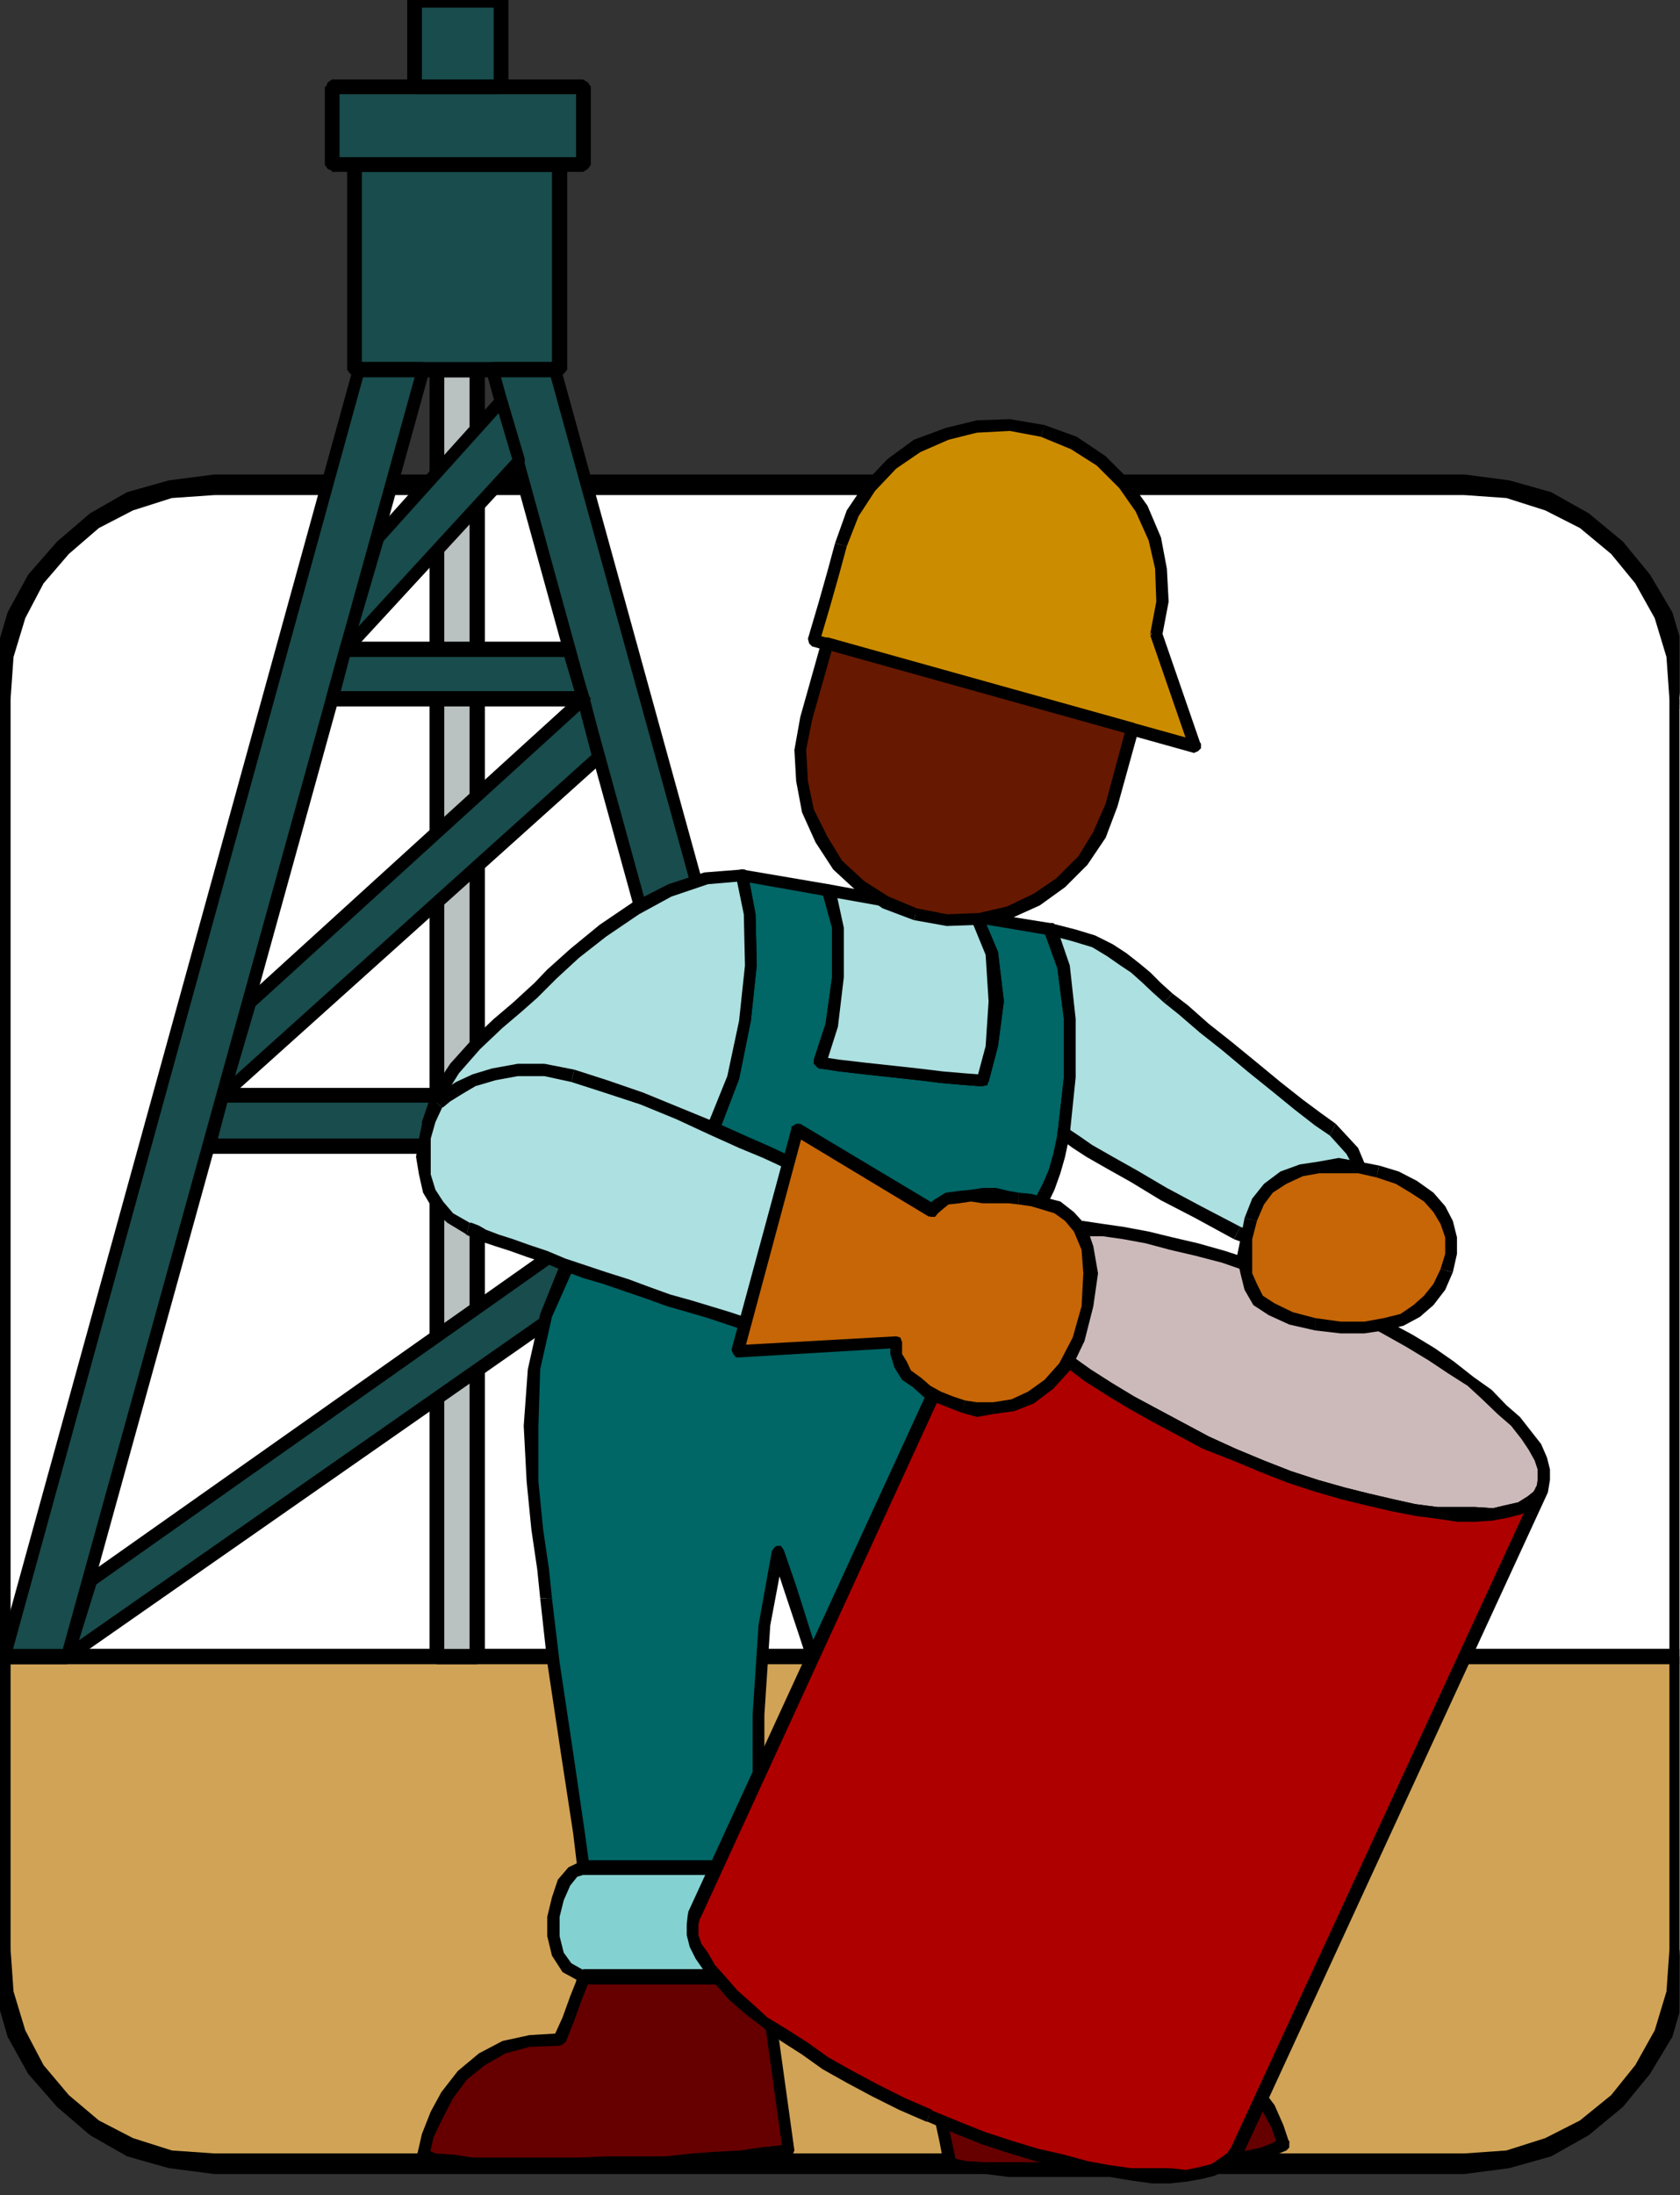 <?xml version="1.0" encoding="UTF-8" standalone="no"?>
<svg
   xmlns:ooo="http://xml.openoffice.org/svg/export"
   xmlns:dc="http://purl.org/dc/elements/1.1/"
   xmlns:cc="http://creativecommons.org/ns#"
   xmlns:rdf="http://www.w3.org/1999/02/22-rdf-syntax-ns#"
   xmlns:svg="http://www.w3.org/2000/svg"
   xmlns="http://www.w3.org/2000/svg"
   xmlns:sodipodi="http://sodipodi.sourceforge.net/DTD/sodipodi-0.dtd"
   xmlns:inkscape="http://www.inkscape.org/namespaces/inkscape"
   version="1.2"
   width="28.55mm"
   height="37.29mm"
   viewBox="0 0 2855 3729"
   preserveAspectRatio="xMidYMid"
   xml:space="preserve"
   id="svg423"
   sodipodi:docname="oilwrkr.svg"
   style="fill-rule:evenodd;stroke-width:28.222;stroke-linejoin:round"
   inkscape:version="0.92.5 (2060ec1f9f, 2020-04-08)"><rect x="0" y="0" width="2855" height="3729" fill="#333333" stroke="none"/><sodipodi:namedview
   pagecolor="#ffffff"
   bordercolor="#666666"
   borderopacity="1"
   objecttolerance="10"
   gridtolerance="10"
   guidetolerance="10"
   inkscape:pageopacity="0"
   inkscape:pageshadow="2"
   inkscape:window-width="664"
   inkscape:window-height="487"
   id="namedview425"
   showgrid="false"
   inkscape:zoom="0.2102413"
   inkscape:cx="53.971654"
   inkscape:cy="70.450392"
   inkscape:window-x="0"
   inkscape:window-y="0"
   inkscape:window-maximized="0"
   inkscape:current-layer="svg423" />
 <defs
   class="ClipPathGroup"
   id="defs8">
  <clipPath
   id="presentation_clip_path"
   clipPathUnits="userSpaceOnUse">
   <rect
   x="0"
   y="0"
   width="21000"
   height="29700"
   id="rect2" />
  </clipPath>
  <clipPath
   id="presentation_clip_path_shrink"
   clipPathUnits="userSpaceOnUse">
   <rect
   x="21"
   y="29"
   width="20958"
   height="29641"
   id="rect5" />
  </clipPath>
 </defs>
 <defs
   class="TextShapeIndex"
   id="defs12">
  <g
   ooo:slide="id1"
   ooo:id-list="id3"
   id="g10" />
 </defs>
 <defs
   class="EmbeddedBulletChars"
   id="defs44">
  <g
   id="bullet-char-template-57356"
   transform="matrix(4.8828125e-4,0,0,-4.8828125e-4,0,0)">
   <path
   d="M 580,1141 1163,571 580,0 -4,571 Z"
   id="path14"
   inkscape:connector-curvature="0" />
  </g>
  <g
   id="bullet-char-template-57354"
   transform="matrix(4.8828125e-4,0,0,-4.8828125e-4,0,0)">
   <path
   d="M 8,1128 H 1137 V 0 H 8 Z"
   id="path17"
   inkscape:connector-curvature="0" />
  </g>
  <g
   id="bullet-char-template-10146"
   transform="matrix(4.8828125e-4,0,0,-4.8828125e-4,0,0)">
   <path
   d="M 174,0 602,739 174,1481 1456,739 Z M 1358,739 309,1346 659,739 Z"
   id="path20"
   inkscape:connector-curvature="0" />
  </g>
  <g
   id="bullet-char-template-10132"
   transform="matrix(4.8828125e-4,0,0,-4.8828125e-4,0,0)">
   <path
   d="M 2015,739 1276,0 H 717 l 543,543 H 174 v 393 h 1086 l -543,545 h 557 z"
   id="path23"
   inkscape:connector-curvature="0" />
  </g>
  <g
   id="bullet-char-template-10007"
   transform="matrix(4.8828125e-4,0,0,-4.8828125e-4,0,0)">
   <path
   d="m 0,-2 c -7,16 -16,29 -25,39 l 381,530 c -94,256 -141,385 -141,387 0,25 13,38 40,38 9,0 21,-2 34,-5 21,4 42,12 65,25 l 27,-13 111,-251 280,301 64,-25 24,25 c 21,-10 41,-24 62,-43 C 886,937 835,863 770,784 769,783 710,716 594,584 L 774,223 c 0,-27 -21,-55 -63,-84 l 16,-20 C 717,90 699,76 672,76 641,76 570,178 457,381 L 164,-76 c -22,-34 -53,-51 -92,-51 -42,0 -63,17 -64,51 -7,9 -10,24 -10,44 0,9 1,19 2,30 z"
   id="path26"
   inkscape:connector-curvature="0" />
  </g>
  <g
   id="bullet-char-template-10004"
   transform="matrix(4.8828125e-4,0,0,-4.8828125e-4,0,0)">
   <path
   d="M 285,-33 C 182,-33 111,30 74,156 52,228 41,333 41,471 c 0,78 14,145 41,201 34,71 87,106 158,106 53,0 88,-31 106,-94 l 23,-176 c 8,-64 28,-97 59,-98 l 735,706 c 11,11 33,17 66,17 42,0 63,-15 63,-46 V 965 c 0,-36 -10,-64 -30,-84 L 442,47 C 390,-6 338,-33 285,-33 Z"
   id="path29"
   inkscape:connector-curvature="0" />
  </g>
  <g
   id="bullet-char-template-9679"
   transform="matrix(4.8828125e-4,0,0,-4.8828125e-4,0,0)">
   <path
   d="M 813,0 C 632,0 489,54 383,161 276,268 223,411 223,592 c 0,181 53,324 160,431 106,107 249,161 430,161 179,0 323,-54 432,-161 108,-107 162,-251 162,-431 0,-180 -54,-324 -162,-431 C 1136,54 992,0 813,0 Z"
   id="path32"
   inkscape:connector-curvature="0" />
  </g>
  <g
   id="bullet-char-template-8226"
   transform="matrix(4.8828125e-4,0,0,-4.8828125e-4,0,0)">
   <path
   d="m 346,457 c -73,0 -137,26 -191,78 -54,51 -81,114 -81,188 0,73 27,136 81,188 54,52 118,78 191,78 73,0 134,-26 185,-79 51,-51 77,-114 77,-187 0,-75 -25,-137 -76,-188 -50,-52 -112,-78 -186,-78 z"
   id="path35"
   inkscape:connector-curvature="0" />
  </g>
  <g
   id="bullet-char-template-8211"
   transform="matrix(4.8828125e-4,0,0,-4.8828125e-4,0,0)">
   <path
   d="M -4,459 H 1135 V 606 H -4 Z"
   id="path38"
   inkscape:connector-curvature="0" />
  </g>
  <g
   id="bullet-char-template-61548"
   transform="matrix(4.8828125e-4,0,0,-4.8828125e-4,0,0)">
   <path
   d="m 173,740 c 0,163 58,303 173,419 116,115 255,173 419,173 163,0 302,-58 418,-173 116,-116 174,-256 174,-419 0,-163 -58,-303 -174,-418 C 1067,206 928,148 765,148 601,148 462,206 346,322 231,437 173,577 173,740 Z"
   id="path41"
   inkscape:connector-curvature="0" />
  </g>
 </defs>
 <g
   id="g49"
   transform="translate(-9072,-12985)">
  <g
   id="id2"
   class="Master_Slide">
   <g
   id="bg-id2"
   class="Background" />
   <g
   id="bo-id2"
   class="BackgroundObjects" />
  </g>
 </g>
 <g
   class="SlideGroup"
   id="g421"
   transform="translate(-9072,-12985)">
  <g
   id="g419">
   <g
   id="container-id1">
    <g
   id="id1"
   class="Slide"
   clip-path="url(#presentation_clip_path)">
     <g
   class="Page"
   id="g415">
      <g
   class="Graphic"
   id="g413">
       <g
   id="id3">
        <rect
   class="BoundingBox"
   x="9072"
   y="12985"
   width="2855"
   height="3729"
   id="rect51"
   style="fill:none;stroke:none" />
        <defs
   id="defs56">
         <clipPath
   id="clip_path_1"
   clipPathUnits="userSpaceOnUse">
          <path
   d="m 9072,12985 h 2854 v 3728 H 9072 Z"
   id="path53"
   inkscape:connector-curvature="0" />
         </clipPath>
        </defs>
        <g
   clip-path="url(#clip_path_1)"
   id="g410">
         <path
   d="m 9072,15799 v -1627 l 8,-74 20,-68 33,-61 46,-54 53,-45 61,-33 69,-21 74,-7 h 2125 l 74,7 68,21 61,33 56,45 43,54 36,61 20,68 8,74 v 1627 z"
   id="path58"
   inkscape:connector-curvature="0"
   style="fill:#ffffff;stroke:none" />
         <path
   d="m 9059,14172 v 0 1627 h 26 v -1627 0 0 l -5,-8 -8,-5 -8,5 z"
   id="path60"
   inkscape:connector-curvature="0"
   style="fill:#000000;stroke:none" />
         <path
   d="m 9436,13796 v 0 l -74,10 -71,20 -64,33 -56,49 -48,56 -33,63 -21,71 -10,74 h 26 l 5,-74 20,-66 33,-58 43,-51 51,-43 59,-33 66,-21 74,-5 v 0 0 l 7,-5 5,-7 -5,-8 z"
   id="path62"
   inkscape:connector-curvature="0"
   style="fill:#000000;stroke:none" />
         <path
   d="m 11561,13796 v 0 H 9436 v 25 h 2125 v 0 0 l 8,-5 5,-7 -5,-8 z"
   id="path64"
   inkscape:connector-curvature="0"
   style="fill:#000000;stroke:none" />
         <path
   d="m 11940,14172 v 0 l -10,-74 -21,-71 -35,-63 -46,-56 -59,-49 -63,-33 -71,-20 -74,-10 v 25 l 74,5 66,21 58,33 54,43 40,51 36,58 20,66 5,74 v 0 0 l 5,8 8,2 8,-2 z"
   id="path66"
   inkscape:connector-curvature="0"
   style="fill:#000000;stroke:none" />
         <path
   d="m 11927,15812 13,-13 v -1627 h -26 v 1627 l 13,-13 -13,13 5,8 8,2 8,-2 5,-8 z"
   id="path68"
   inkscape:connector-curvature="0"
   style="fill:#000000;stroke:none" />
         <path
   d="m 9059,15799 13,13 h 2855 v -26 H 9072 l 13,13 -13,-13 -8,5 -2,8 2,8 8,5 z"
   id="path70"
   inkscape:connector-curvature="0"
   style="fill:#000000;stroke:none" />
         <path
   d="m 11927,15799 v 498 l -8,74 -20,68 -36,61 -43,54 -56,46 -61,33 -68,20 -74,8 H 9436 l -74,-8 -69,-20 -61,-33 -53,-46 -46,-54 -33,-61 -20,-68 -8,-74 v -498 z"
   id="path72"
   inkscape:connector-curvature="0"
   style="fill:#d1a356;stroke:none" />
         <path
   d="m 11940,16297 v 0 -498 h -26 v 498 0 0 l 5,8 8,2 8,-2 z"
   id="path74"
   inkscape:connector-curvature="0"
   style="fill:#000000;stroke:none" />
         <path
   d="m 11561,16673 v 0 l 74,-10 71,-20 63,-33 59,-49 46,-55 35,-64 21,-71 10,-74 h -26 l -5,74 -20,66 -36,58 -40,51 -54,43 -58,33 -66,21 -74,5 v 0 0 l -8,5 -2,8 2,7 z"
   id="path76"
   inkscape:connector-curvature="0"
   style="fill:#000000;stroke:none" />
         <path
   d="m 9436,16673 v 0 h 2125 v -25 H 9436 v 0 0 l -8,5 -3,8 3,7 z"
   id="path78"
   inkscape:connector-curvature="0"
   style="fill:#000000;stroke:none" />
         <path
   d="m 9059,16297 v 0 l 10,74 21,71 33,64 48,55 56,49 64,33 71,20 74,10 v -25 l -74,-5 -66,-21 -59,-33 -51,-43 -43,-51 -33,-58 -20,-66 -5,-74 v 0 0 l -5,-8 -8,-5 -8,5 z"
   id="path80"
   inkscape:connector-curvature="0"
   style="fill:#000000;stroke:none" />
         <path
   d="m 9072,15786 -13,13 v 498 h 26 v -498 l -13,13 13,-13 -5,-8 -8,-5 -8,5 -5,8 z"
   id="path82"
   inkscape:connector-curvature="0"
   style="fill:#000000;stroke:none" />
         <path
   d="m 11940,15799 -13,-13 H 9072 v 26 h 2855 l -13,-13 13,13 8,-5 5,-8 -5,-8 -8,-5 z"
   id="path84"
   inkscape:connector-curvature="0"
   style="fill:#000000;stroke:none" />
         <path
   d="m 11561,16678 v 0 l 76,-10 71,-20 64,-36 58,-48 46,-56 38,-63 21,-72 10,-76 h -36 l -5,71 -20,66 -33,59 -41,51 -53,43 -59,30 -66,21 -71,5 v 0 0 l -13,5 -5,13 5,12 z"
   id="path86"
   inkscape:connector-curvature="0"
   style="fill:#000000;stroke:none" />
         <path
   d="m 9436,16678 v 0 h 2125 v -35 H 9436 v 0 0 l -13,5 -5,13 5,12 z"
   id="path88"
   inkscape:connector-curvature="0"
   style="fill:#000000;stroke:none" />
         <path
   d="m 9054,16297 v 0 l 10,76 21,72 35,63 49,56 56,48 63,36 71,20 77,10 v -35 l -72,-5 -66,-21 -58,-30 -51,-43 -43,-51 -31,-59 -20,-66 -5,-71 v 0 0 l -5,-13 -13,-5 -13,5 z"
   id="path90"
   inkscape:connector-curvature="0"
   style="fill:#000000;stroke:none" />
         <path
   d="m 9054,14172 v 0 2125 h 36 v -2125 0 0 l -5,-13 -13,-5 -13,5 z"
   id="path92"
   inkscape:connector-curvature="0"
   style="fill:#000000;stroke:none" />
         <path
   d="m 9436,13791 v 0 l -77,10 -71,20 -63,36 -56,48 -49,56 -35,64 -21,71 -10,76 h 36 l 5,-71 20,-66 31,-59 43,-50 51,-44 58,-30 66,-21 72,-5 v 0 0 l 12,-5 5,-12 -5,-13 z"
   id="path94"
   inkscape:connector-curvature="0"
   style="fill:#000000;stroke:none" />
         <path
   d="m 11561,13791 v 0 H 9436 v 35 h 2125 v 0 0 l 13,-5 5,-12 -5,-13 z"
   id="path96"
   inkscape:connector-curvature="0"
   style="fill:#000000;stroke:none" />
         <path
   d="m 11945,14172 v 0 l -10,-76 -21,-71 -38,-64 -46,-56 -58,-48 -64,-36 -71,-20 -76,-10 v 35 l 71,5 66,21 59,30 53,44 41,50 33,59 20,66 5,71 v 0 0 l 5,13 13,5 13,-5 z"
   id="path98"
   inkscape:connector-curvature="0"
   style="fill:#000000;stroke:none" />
         <path
   d="m 11945,16297 v 0 -2125 h -36 v 2125 0 0 l 5,13 13,5 13,-5 z"
   id="path100"
   inkscape:connector-curvature="0"
   style="fill:#000000;stroke:none" />
         <path
   d="m 9883,15799 v -2186 h -69 v 2186 z"
   id="path102"
   inkscape:connector-curvature="0"
   style="fill:#bac1c1;stroke:none" />
         <path
   d="m 9883,13626 -13,-13 v 2186 h 26 v -2186 l -13,-13 13,13 -5,-8 -8,-5 -8,5 -5,8 z"
   id="path104"
   inkscape:connector-curvature="0"
   style="fill:#000000;stroke:none" />
         <path
   d="m 9827,13613 -13,13 h 69 v -26 h -69 l -12,13 12,-13 -7,5 -3,8 3,7 7,6 z"
   id="path106"
   inkscape:connector-curvature="0"
   style="fill:#000000;stroke:none" />
         <path
   d="m 9814,15786 13,13 v -2186 h -25 v 2186 l 12,13 -12,-13 5,8 7,2 8,-2 5,-8 z"
   id="path108"
   inkscape:connector-curvature="0"
   style="fill:#000000;stroke:none" />
         <path
   d="m 9870,15799 13,-13 h -69 v 26 h 69 l 13,-13 -13,13 8,-5 5,-8 -5,-8 -8,-5 z"
   id="path110"
   inkscape:connector-curvature="0"
   style="fill:#000000;stroke:none" />
         <path
   d="m 10023,13613 v -348 h -348 v 348 z"
   id="path112"
   inkscape:connector-curvature="0"
   style="fill:#194c4c;stroke:none" />
         <path
   d="m 10023,13277 -13,-12 v 348 h 26 v -348 l -13,-13 13,13 -6,-8 -7,-5 -8,5 -5,8 z"
   id="path114"
   inkscape:connector-curvature="0"
   style="fill:#000000;stroke:none" />
         <path
   d="m 9687,13265 -12,12 h 348 v -25 h -348 l -13,13 13,-13 -8,5 -3,8 3,7 8,5 z"
   id="path116"
   inkscape:connector-curvature="0"
   style="fill:#000000;stroke:none" />
         <path
   d="m 9675,13600 12,13 v -348 h -25 v 348 l 13,13 -13,-13 5,7 8,3 7,-3 5,-7 z"
   id="path118"
   inkscape:connector-curvature="0"
   style="fill:#000000;stroke:none" />
         <path
   d="m 10010,13613 13,-13 h -348 v 26 h 348 l 13,-13 -13,13 7,-6 6,-7 -6,-8 -7,-5 z"
   id="path120"
   inkscape:connector-curvature="0"
   style="fill:#000000;stroke:none" />
         <path
   d="m 10063,13265 v -133 h -427 v 133 z"
   id="path122"
   inkscape:connector-curvature="0"
   style="fill:#194c4c;stroke:none" />
         <path
   d="m 10063,13145 -12,-13 v 133 h 25 v -133 l -13,-12 13,12 -5,-7 -8,-5 -7,5 -5,7 z"
   id="path124"
   inkscape:connector-curvature="0"
   style="fill:#000000;stroke:none" />
         <path
   d="m 9649,13132 -13,13 h 427 v -25 h -427 l -12,12 12,-12 -7,5 -3,7 3,8 7,5 z"
   id="path126"
   inkscape:connector-curvature="0"
   style="fill:#000000;stroke:none" />
         <path
   d="m 9636,13252 13,13 v -133 h -25 v 133 l 12,12 -12,-12 5,7 7,3 8,-3 5,-7 z"
   id="path128"
   inkscape:connector-curvature="0"
   style="fill:#000000;stroke:none" />
         <path
   d="m 10051,13265 12,-13 h -427 v 25 h 427 l 13,-12 -13,12 8,-5 5,-7 -5,-8 -8,-5 z"
   id="path130"
   inkscape:connector-curvature="0"
   style="fill:#000000;stroke:none" />
         <path
   d="m 9924,13132 v -147 h -148 v 147 z"
   id="path132"
   inkscape:connector-curvature="0"
   style="fill:#194c4c;stroke:none" />
         <path
   d="m 9924,12998 -13,-13 v 147 h 25 v -147 l -12,-13 12,13 -5,-8 -7,-5 -8,5 -5,8 z"
   id="path134"
   inkscape:connector-curvature="0"
   style="fill:#000000;stroke:none" />
         <path
   d="m 9789,12985 -13,13 h 148 v -26 h -148 l -12,13 12,-13 -7,5 -3,8 3,8 7,5 z"
   id="path136"
   inkscape:connector-curvature="0"
   style="fill:#000000;stroke:none" />
         <path
   d="m 9776,13120 13,12 v -147 h -25 v 147 l 12,13 -12,-13 5,8 7,3 8,-3 5,-8 z"
   id="path138"
   inkscape:connector-curvature="0"
   style="fill:#000000;stroke:none" />
         <path
   d="m 9911,13132 13,-12 h -148 v 25 h 148 l 12,-13 -12,13 7,-5 5,-8 -5,-7 -7,-5 z"
   id="path140"
   inkscape:connector-curvature="0"
   style="fill:#000000;stroke:none" />
         <path
   d="m 9186,15799 605,-2186 h -109 l -602,2186 z"
   id="path142"
   inkscape:connector-curvature="0"
   style="fill:#194c4c;stroke:none" />
         <path
   d="m 9791,13626 -10,-16 -605,2186 21,5 605,-2186 -11,-15 11,15 -3,-7 -5,-5 h -8 l -5,7 z"
   id="path144"
   inkscape:connector-curvature="0"
   style="fill:#000000;stroke:none" />
         <path
   d="m 9692,13615 -10,11 h 109 v -26 h -109 l -10,10 10,-10 -7,5 -3,8 3,7 7,6 z"
   id="path146"
   inkscape:connector-curvature="0"
   style="fill:#000000;stroke:none" />
         <path
   d="m 9080,15786 10,15 602,-2186 -20,-5 -603,2186 11,16 -11,-16 3,8 5,5 8,-2 5,-6 z"
   id="path148"
   inkscape:connector-curvature="0"
   style="fill:#000000;stroke:none" />
         <path
   d="m 9176,15796 10,-10 h -106 v 26 h 106 l 11,-11 -11,11 8,-5 5,-8 -5,-8 -8,-5 z"
   id="path150"
   inkscape:connector-curvature="0"
   style="fill:#000000;stroke:none" />
         <path
   d="m 10511,15799 -603,-2186 h 107 l 603,2186 z"
   id="path152"
   inkscape:connector-curvature="0"
   style="fill:#194c4c;stroke:none" />
         <path
   d="m 9908,13600 -10,15 603,2186 20,-5 -602,-2186 -11,16 11,-16 -5,-7 h -8 l -5,5 -3,7 z"
   id="path154"
   inkscape:connector-curvature="0"
   style="fill:#000000;stroke:none" />
         <path
   d="m 10025,13610 -10,-10 h -107 v 26 h 107 l -10,-11 10,11 8,-6 5,-7 -5,-8 -8,-5 z"
   id="path156"
   inkscape:connector-curvature="0"
   style="fill:#000000;stroke:none" />
         <path
   d="m 10618,15812 10,-16 -603,-2186 -20,5 603,2186 10,-15 -10,15 5,6 7,2 5,-5 3,-8 z"
   id="path158"
   inkscape:connector-curvature="0"
   style="fill:#000000;stroke:none" />
         <path
   d="m 10501,15801 10,11 h 107 v -26 h -107 l 10,10 -10,-10 -8,5 -2,8 2,8 8,5 z"
   id="path160"
   inkscape:connector-curvature="0"
   style="fill:#000000;stroke:none" />
         <path
   d="m 10063,14172 -25,-84 h -379 l -23,84 z"
   id="path162"
   inkscape:connector-curvature="0"
   style="fill:#194c4c;stroke:none" />
         <path
   d="m 10038,14101 -10,-10 25,84 21,-5 -26,-84 -10,-11 10,11 -5,-8 h -7 l -6,5 -2,8 z"
   id="path164"
   inkscape:connector-curvature="0"
   style="fill:#000000;stroke:none" />
         <path
   d="m 9669,14091 -10,10 h 379 v -26 h -379 l -10,11 10,-11 -7,6 -3,7 3,8 7,5 z"
   id="path166"
   inkscape:connector-curvature="0"
   style="fill:#000000;stroke:none" />
         <path
   d="m 9636,14159 11,16 22,-84 -20,-5 -23,84 10,15 -10,-15 3,7 5,5 7,-2 6,-5 z"
   id="path168"
   inkscape:connector-curvature="0"
   style="fill:#000000;stroke:none" />
         <path
   d="m 10053,14175 10,-16 h -427 v 26 h 427 l 11,-15 -11,15 8,-5 5,-8 -5,-8 -8,-5 z"
   id="path170"
   inkscape:connector-curvature="0"
   style="fill:#000000;stroke:none" />
         <path
   d="m 10272,14932 -23,-86 h -798 l -23,86 z"
   id="path172"
   inkscape:connector-curvature="0"
   style="fill:#194c4c;stroke:none" />
         <path
   d="m 10249,14858 -10,-10 23,87 20,-5 -23,-87 -10,-10 10,10 -5,-7 h -7 l -6,5 -2,7 z"
   id="path174"
   inkscape:connector-curvature="0"
   style="fill:#000000;stroke:none" />
         <path
   d="m 9461,14848 -10,10 h 798 v -25 h -798 l -10,10 10,-10 -8,5 -2,8 2,7 8,5 z"
   id="path176"
   inkscape:connector-curvature="0"
   style="fill:#000000;stroke:none" />
         <path
   d="m 9428,14919 10,16 23,-87 -20,-5 -23,87 10,15 -10,-15 2,7 5,5 8,-2 5,-5 z"
   id="path178"
   inkscape:connector-curvature="0"
   style="fill:#000000;stroke:none" />
         <path
   d="m 10262,14935 10,-16 h -844 v 26 h 844 l 10,-15 -10,15 8,-5 5,-8 -5,-8 -8,-5 z"
   id="path180"
   inkscape:connector-curvature="0"
   style="fill:#000000;stroke:none" />
         <path
   d="m 9954,13768 -30,-102 -209,232 -56,190 z"
   id="path182"
   inkscape:connector-curvature="0"
   style="fill:#194c4c;stroke:none" />
         <path
   d="m 9931,13674 -17,-5 30,101 20,-5 -30,-101 -18,-5 18,5 -5,-8 h -8 l -5,5 -2,8 z"
   id="path184"
   inkscape:connector-curvature="0"
   style="fill:#000000;stroke:none" />
         <path
   d="m 9725,13900 -2,5 208,-231 -15,-15 -208,231 -3,5 3,-5 -3,8 3,7 7,3 8,-3 z"
   id="path186"
   inkscape:connector-curvature="0"
   style="fill:#000000;stroke:none" />
         <path
   d="m 9652,14081 17,10 56,-191 -20,-5 -56,191 18,10 -18,-10 3,7 5,5 7,-2 5,-5 z"
   id="path188"
   inkscape:connector-curvature="0"
   style="fill:#000000;stroke:none" />
         <path
   d="m 9944,13770 3,-10 -295,321 15,15 295,-320 2,-11 -2,11 2,-8 -2,-8 -8,-2 -7,2 z"
   id="path190"
   inkscape:connector-curvature="0"
   style="fill:#000000;stroke:none" />
         <path
   d="m 10089,14271 -26,-99 -566,516 -46,158 z"
   id="path192"
   inkscape:connector-curvature="0"
   style="fill:#194c4c;stroke:none" />
         <path
   d="m 10071,14180 -18,-5 26,99 20,-5 -25,-99 -18,-6 18,6 -5,-8 h -8 l -5,5 -3,8 z"
   id="path194"
   inkscape:connector-curvature="0"
   style="fill:#000000;stroke:none" />
         <path
   d="m 9507,14691 -3,5 567,-516 -15,-16 -567,516 -3,6 3,-6 -3,8 3,8 8,2 7,-2 z"
   id="path196"
   inkscape:connector-curvature="0"
   style="fill:#000000;stroke:none" />
         <path
   d="m 9443,14838 18,10 46,-157 -21,-5 -45,157 17,10 -17,-10 2,8 5,5 8,-3 5,-5 z"
   id="path198"
   inkscape:connector-curvature="0"
   style="fill:#000000;stroke:none" />
         <path
   d="m 10079,14274 2,-10 -638,574 15,15 639,-574 2,-10 -2,10 2,-8 -2,-7 -8,-3 -8,3 z"
   id="path200"
   inkscape:connector-curvature="0"
   style="fill:#000000;stroke:none" />
         <path
   d="m 10297,15024 -25,-92 -1045,737 -41,130 z"
   id="path202"
   inkscape:connector-curvature="0"
   style="fill:#194c4c;stroke:none" />
         <path
   d="m 10277,14942 -15,-7 25,91 21,-5 -26,-91 -15,-8 15,8 -5,-8 h -8 l -5,5 -2,8 z"
   id="path204"
   inkscape:connector-curvature="0"
   style="fill:#000000;stroke:none" />
         <path
   d="m 9237,15672 -5,7 1045,-737 -10,-20 -1045,737 -5,8 5,-8 -5,5 v 8 l 8,7 h 7 z"
   id="path206"
   inkscape:connector-curvature="0"
   style="fill:#000000;stroke:none" />
         <path
   d="m 9181,15789 16,12 40,-129 -20,-5 -41,129 15,13 -15,-13 3,8 5,5 7,-2 6,-6 z"
   id="path208"
   inkscape:connector-curvature="0"
   style="fill:#000000;stroke:none" />
         <path
   d="m 10287,15026 5,-13 -1111,776 10,20 1111,-775 6,-13 -6,13 6,-5 v -10 l -8,-6 h -8 z"
   id="path210"
   inkscape:connector-curvature="0"
   style="fill:#000000;stroke:none" />
         <path
   d="m 10880,14912 -8,35 -8,28 -10,26 -13,25 -2,5 -10,15 -13,23 -15,33 -18,41 -20,48 -21,54 -18,61 -7,79 5,101 18,117 28,127 30,127 36,120 33,104 28,84 h -313 l -8,-18 -15,-48 -25,-71 -31,-87 -33,-89 -30,-91 -26,-79 -20,-61 -23,125 -10,152 v 147 l 10,112 h -308 l -7,-58 -20,-137 -23,-153 -13,-109 -5,-49 -10,-68 -8,-81 -2,-95 5,-96 20,-92 36,-84 58,-71 79,-25 63,-56 46,-76 36,-92 20,-96 10,-94 -2,-87 -13,-66 147,25 16,64 v 84 l -10,81 -21,64 33,5 43,5 46,5 46,5 41,5 35,3 26,2 h 7 l 16,-58 7,-76 -7,-82 -26,-61 125,21 23,63 10,89 v 99 z"
   id="path212"
   inkscape:connector-curvature="0"
   style="fill:#006666;stroke:none" />
         <path
   d="m 10852,15031 v 0 l 12,-25 10,-28 8,-28 8,-38 h -21 l -7,33 -8,28 -10,23 -13,25 v 0 0 8 l 8,7 h 8 z"
   id="path214"
   inkscape:connector-curvature="0"
   style="fill:#000000;stroke:none" />
         <path
   d="m 10735,15308 v 0 l 17,-61 21,-53 20,-48 18,-38 15,-34 13,-22 10,-16 3,-5 -21,-10 -2,5 -10,15 -13,23 -15,33 -18,44 -21,48 -20,53 -18,61 v 0 z"
   id="path216"
   inkscape:connector-curvature="0"
   style="fill:#000000;stroke:none" />
         <path
   d="m 10895,16178 10,-16 -28,-83 -33,-105 -36,-119 -30,-127 -28,-125 -18,-117 -2,-101 5,-77 -21,-5 -10,82 8,101 18,117 28,130 30,127 36,119 33,105 28,83 10,-15 -10,15 5,6 7,2 5,-5 3,-8 z"
   id="path218"
   inkscape:connector-curvature="0"
   style="fill:#000000;stroke:none" />
         <path
   d="m 10572,16167 10,11 h 313 v -26 h -313 l 10,10 -10,-10 -8,5 -2,8 2,8 8,5 z"
   id="path220"
   inkscape:connector-curvature="0"
   style="fill:#000000;stroke:none" />
         <path
   d="m 10404,15624 h -20 l 20,61 26,78 30,92 33,89 31,86 25,71 15,49 8,17 20,-5 -7,-17 -16,-49 -25,-71 -31,-86 -33,-89 -30,-92 -25,-79 -21,-61 h -20 20 l -5,-7 h -8 l -5,5 -2,8 z"
   id="path222"
   inkscape:connector-curvature="0"
   style="fill:#000000;stroke:none" />
         <path
   d="m 10371,16170 10,-15 -10,-110 v -147 l 10,-152 23,-122 -20,-6 -23,128 -10,152 v 147 l 10,115 10,-15 -10,15 5,5 8,2 5,-5 2,-7 z"
   id="path224"
   inkscape:connector-curvature="0"
   style="fill:#000000;stroke:none" />
         <path
   d="m 10053,16157 10,13 h 308 v -25 h -308 l 11,12 -11,-12 -7,5 -3,7 3,8 7,5 z"
   id="path226"
   inkscape:connector-curvature="0"
   style="fill:#000000;stroke:none" />
         <path
   d="m 9990,15700 v 0 l 12,109 23,153 21,137 7,58 h 21 l -8,-58 -20,-137 -23,-153 -13,-109 v 0 z"
   id="path228"
   inkscape:connector-curvature="0"
   style="fill:#000000;stroke:none" />
         <path
   d="m 10094,15054 -8,3 -61,73 -35,87 -21,94 -7,96 5,95 8,81 10,68 5,49 h 20 l -5,-49 -10,-68 -8,-81 v -95 l 3,-96 20,-89 36,-81 56,-69 -8,2 8,-2 2,-8 -2,-7 -8,-3 -8,3 z"
   id="path230"
   inkscape:connector-curvature="0"
   style="fill:#000000;stroke:none" />
         <path
   d="m 10333,14462 -10,13 13,63 2,87 -10,94 -20,94 -36,89 -43,73 -61,54 -74,25 v 20 l 84,-25 66,-58 48,-79 36,-94 20,-99 10,-94 -2,-87 -13,-69 -10,13 10,-13 -5,-7 h -8 l -5,5 -2,8 z"
   id="path232"
   inkscape:connector-curvature="0"
   style="fill:#000000;stroke:none" />
         <path
   d="m 10491,14492 -11,-5 -147,-25 v 20 l 147,26 -10,-5 10,5 8,-3 3,-8 -3,-7 -8,-3 z"
   id="path234"
   inkscape:connector-curvature="0"
   style="fill:#000000;stroke:none" />
         <path
   d="m 10465,14780 10,15 21,-66 10,-84 v -84 l -15,-69 -21,11 16,58 v 84 l -11,79 -20,61 10,15 -10,-15 v 7 l 8,8 h 7 l 5,-5 z"
   id="path236"
   inkscape:connector-curvature="0"
   style="fill:#000000;stroke:none" />
         <path
   d="m 10732,14818 10,-8 h -7 l -26,-2 -35,-3 -41,-5 -46,-5 -46,-5 -43,-5 -33,-5 v 20 l 33,5 43,5 46,5 46,5 41,5 35,3 26,2 h 7 l 10,-7 -10,7 8,-2 2,-8 -2,-7 -8,-3 z"
   id="path238"
   inkscape:connector-curvature="0"
   style="fill:#000000;stroke:none" />
         <path
   d="m 10732,14533 -8,18 23,56 5,79 -5,76 -15,56 20,5 16,-61 10,-76 -10,-84 -28,-66 -8,17 8,-17 -8,-3 -8,3 -2,7 2,8 z"
   id="path240"
   inkscape:connector-curvature="0"
   style="fill:#000000;stroke:none" />
         <path
   d="m 10867,14558 -10,-5 -125,-20 v 20 l 125,21 -10,-5 10,5 7,-3 3,-7 -3,-8 -7,-3 z"
   id="path242"
   inkscape:connector-curvature="0"
   style="fill:#000000;stroke:none" />
         <path
   d="m 10890,14912 v 0 l 10,-97 v -99 l -10,-91 -23,-67 -20,11 22,61 11,86 v 99 l -11,97 v 0 z"
   id="path244"
   inkscape:connector-curvature="0"
   style="fill:#000000;stroke:none" />
         <path
   d="m 10895,16165 h -313 l -15,8 -10,17 -3,26 3,28 7,30 16,28 20,21 25,12 h 318 l 13,-5 7,-18 v -28 l -2,-30 -10,-33 -15,-28 -18,-20 z"
   id="path246"
   inkscape:connector-curvature="0"
   style="fill:#84d1d1;stroke:none" />
         <path
   d="m 10582,16178 v 0 h 313 v -26 h -313 v 0 0 l -8,5 -2,8 2,8 z"
   id="path248"
   inkscape:connector-curvature="0"
   style="fill:#000000;stroke:none" />
         <path
   d="m 10625,16323 v 2 l -20,-13 -15,-15 -16,-25 -7,-28 v -28 -23 l 7,-13 8,-2 v -26 l -23,13 -12,23 -6,28 6,28 7,33 15,30 26,26 30,12 v 3 -3 l 8,-2 3,-8 -3,-7 -8,-3 z"
   id="path250"
   inkscape:connector-curvature="0"
   style="fill:#000000;stroke:none" />
         <path
   d="m 10943,16325 v -2 h -318 v 25 h 318 v -3 3 l 8,-5 5,-8 -5,-7 -8,-5 z"
   id="path252"
   inkscape:connector-curvature="0"
   style="fill:#000000;stroke:none" />
         <path
   d="m 10895,16178 v 0 l 18,5 12,15 16,25 10,31 v 30 l 2,28 -5,11 -5,2 v 20 l 20,-7 11,-26 2,-28 -5,-30 -10,-36 -15,-30 -23,-26 -28,-10 v 0 0 l -8,5 -2,8 2,8 z"
   id="path254"
   inkscape:connector-curvature="0"
   style="fill:#000000;stroke:none" />
         <path
   d="m 10371,16157 h -308 l -17,8 -16,18 -10,28 -7,30 v 33 l 7,31 16,23 27,15 h 308 l 23,-26 10,-61 -7,-66 z"
   id="path256"
   inkscape:connector-curvature="0"
   style="fill:#84d1d1;stroke:none" />
         <path
   d="m 10063,16170 v 0 h 308 v -25 h -308 v 0 0 l -7,5 -3,7 3,8 z"
   id="path258"
   inkscape:connector-curvature="0"
   style="fill:#000000;stroke:none" />
         <path
   d="m 10063,16330 3,3 -23,-13 -13,-18 -7,-28 v -33 l 7,-28 11,-25 12,-15 10,-3 v -25 l -25,12 -18,21 -10,30 -8,33 v 33 l 8,33 18,28 33,18 2,3 -2,-3 8,-2 5,-6 v -7 l -8,-5 z"
   id="path260"
   inkscape:connector-curvature="0"
   style="fill:#000000;stroke:none" />
         <path
   d="m 10371,16333 v -3 h -308 v 26 h 308 v -3 3 l 8,-5 5,-8 -5,-8 -8,-5 z"
   id="path262"
   inkscape:connector-curvature="0"
   style="fill:#000000;stroke:none" />
         <path
   d="m 10371,16170 v -3 l 15,26 5,63 -7,59 -13,18 v 20 l 33,-33 13,-64 -10,-68 -36,-41 v -2 2 l -8,3 -2,7 2,8 8,2 z"
   id="path264"
   inkscape:connector-curvature="0"
   style="fill:#000000;stroke:none" />
         <path
   d="m 10943,16335 h -318 l 13,87 20,106 21,94 7,39 28,5 33,2 39,3 h 40 43 44 43 l 46,-3 43,-2 40,-3 41,-5 36,-5 30,-5 26,-5 20,-8 15,-7 -10,-31 -15,-30 -23,-31 -31,-30 -33,-26 -38,-20 -43,-13 -48,-5 -8,-13 -18,-33 -23,-35 z"
   id="path266"
   inkscape:connector-curvature="0"
   style="fill:#660000;stroke:none" />
         <path
   d="m 10636,16335 -11,13 h 318 v -25 h -318 l -10,12 10,-12 -7,5 -3,7 3,8 7,5 z"
   id="path268"
   inkscape:connector-curvature="0"
   style="fill:#000000;stroke:none" />
         <path
   d="m 10686,16650 11,8 -8,-38 -20,-92 -21,-106 -12,-87 h -21 l 13,87 20,106 21,97 7,38 10,8 -10,-8 5,5 8,3 5,-5 3,-8 z"
   id="path270"
   inkscape:connector-curvature="0"
   style="fill:#000000;stroke:none" />
         <path
   d="m 11243,16630 5,-13 -13,8 -20,8 -23,5 -30,5 -36,5 -41,5 -40,3 -43,2 h -46 -43 -44 -43 -40 -39 l -33,-2 -28,-6 v 21 l 28,5 33,2 39,5 h 40 43 44 43 l 46,-5 43,-2 40,-3 41,-5 36,-5 30,-5 28,-5 21,-8 17,-7 5,-13 -5,13 5,-5 v -11 l -7,-5 h -8 z"
   id="path272"
   inkscape:connector-curvature="0"
   style="fill:#000000;stroke:none" />
         <path
   d="m 11002,16447 10,8 48,2 41,13 35,20 31,23 30,31 21,28 15,28 10,30 20,-5 -10,-30 -15,-34 -25,-33 -31,-30 -35,-28 -41,-20 -46,-13 -48,-8 10,8 -10,-8 -8,5 -2,8 2,8 8,5 z"
   id="path274"
   inkscape:connector-curvature="0"
   style="fill:#000000;stroke:none" />
         <path
   d="m 10943,16348 -7,-5 17,23 23,35 18,33 8,13 20,-10 -8,-13 -17,-33 -23,-35 -23,-28 -8,-5 8,5 -8,-3 -7,3 -3,7 3,8 z"
   id="path276"
   inkscape:connector-curvature="0"
   style="fill:#000000;stroke:none" />
         <path
   d="m 10063,16343 h 308 l 41,295 -21,2 -28,3 -33,5 -38,2 -43,3 -46,5 -48,3 h -51 l -48,2 h -51 -46 -43 l -41,-2 -33,-5 -30,-3 -21,-8 8,-33 15,-35 18,-33 26,-33 33,-28 38,-21 43,-10 51,-2 15,-36 13,-36 10,-25 z"
   id="path278"
   inkscape:connector-curvature="0"
   style="fill:#660000;stroke:none" />
         <path
   d="m 10381,16343 -10,-13 h -308 v 26 h 308 l -10,-13 10,13 8,-5 5,-8 -5,-8 -8,-5 z"
   id="path280"
   inkscape:connector-curvature="0"
   style="fill:#000000;stroke:none" />
         <path
   d="m 10412,16648 10,-10 -41,-295 h -20 l 41,295 10,-10 -10,10 2,7 8,3 7,-3 3,-7 z"
   id="path282"
   inkscape:connector-curvature="0"
   style="fill:#000000;stroke:none" />
         <path
   d="m 9781,16645 8,11 23,7 30,3 33,5 41,5 h 43 46 51 l 48,-3 h 51 l 48,-5 46,-5 43,-2 38,-3 33,-5 28,-3 21,-2 v -20 l -21,2 -28,3 -33,5 -38,2 -43,3 -46,5 h -48 -51 l -48,2 h -51 -46 -43 -41 l -33,-5 -30,-2 -18,-8 8,10 -8,-10 -8,3 -5,5 3,7 5,6 z"
   id="path284"
   inkscape:connector-curvature="0"
   style="fill:#000000;stroke:none" />
         <path
   d="m 10013,16445 10,-6 -51,3 -46,10 -40,21 -36,30 -28,36 -18,33 -15,38 -8,35 h 21 l 7,-30 16,-33 17,-33 23,-31 31,-25 35,-20 41,-11 51,-2 10,-5 -10,5 7,-3 3,-7 -3,-8 -7,-3 z"
   id="path286"
   inkscape:connector-curvature="0"
   style="fill:#000000;stroke:none" />
         <path
   d="m 10063,16330 -10,10 -2,11 -10,25 -13,36 -15,33 20,10 15,-38 13,-36 10,-25 3,-11 -11,11 11,-11 -3,-7 -5,-5 h -8 l -5,7 z"
   id="path288"
   inkscape:connector-curvature="0"
   style="fill:#000000;stroke:none" />
         <path
   d="m 10333,14472 13,66 2,87 -10,94 -20,96 -36,92 -46,76 -63,56 -79,25 53,-145 -33,33 -35,36 -43,33 -44,25 -45,13 h -46 l -41,-20 -38,-41 -23,-53 v -54 l 18,-48 28,-43 35,-41 39,-35 33,-28 25,-23 10,-10 23,-23 38,-36 49,-38 55,-38 59,-31 61,-20 z"
   id="path290"
   inkscape:connector-curvature="0"
   style="fill:#ade0e0;stroke:none" />
         <path
   d="m 10084,15062 10,12 84,-25 66,-58 48,-79 36,-94 20,-99 10,-94 -2,-87 -13,-69 -20,6 13,63 2,87 -10,94 -20,94 -36,89 -43,73 -61,54 -74,25 10,13 -10,-13 -8,3 -2,7 2,8 8,2 z"
   id="path292"
   inkscape:connector-curvature="0"
   style="fill:#000000;stroke:none" />
         <path
   d="m 10155,14927 -18,-10 -53,145 20,5 54,-145 -18,-10 18,10 -3,-8 -5,-5 h -8 l -5,8 z"
   id="path294"
   inkscape:connector-curvature="0"
   style="fill:#000000;stroke:none" />
         <path
   d="m 9812,15003 v 0 l 40,43 46,23 h 49 l 48,-12 46,-26 45,-35 36,-36 33,-33 -15,-15 -33,33 -36,35 -41,31 -40,25 -43,13 h -44 l -35,-18 -36,-38 v 0 z"
   id="path296"
   inkscape:connector-curvature="0"
   style="fill:#000000;stroke:none" />
         <path
   d="m 9969,14665 v 0 l -25,23 -33,28 -38,36 -36,40 -30,46 -18,53 v 56 l 23,56 20,-10 -23,-51 v -51 l 18,-43 25,-40 36,-41 38,-36 33,-28 26,-23 v 0 0 l 2,-7 -2,-8 -8,-2 z"
   id="path298"
   inkscape:connector-curvature="0"
   style="fill:#000000;stroke:none" />
         <path
   d="m 10343,14469 -10,-7 -64,5 -61,20 -61,31 -56,38 -50,41 -39,35 -22,23 -11,10 16,15 10,-10 23,-23 38,-35 46,-36 56,-38 55,-30 62,-21 58,-5 -10,-7 10,7 8,-2 2,-8 -2,-8 -8,-2 z"
   id="path300"
   inkscape:connector-curvature="0"
   style="fill:#000000;stroke:none" />
         <path
   d="m 10880,14912 10,-97 v -99 l -10,-89 -23,-63 40,10 33,10 28,15 23,15 21,16 17,15 18,18 21,17 25,21 36,30 38,31 43,35 41,33 38,31 33,25 25,18 33,36 18,38 -3,43 -15,38 -33,31 -43,15 h -53 l -67,-25 -66,-36 -58,-31 -51,-30 -41,-23 -35,-20 -23,-16 -15,-10 z"
   id="path302"
   inkscape:connector-curvature="0"
   style="fill:#ade0e0;stroke:none" />
         <path
   d="m 10857,14553 -10,16 22,61 11,86 v 99 l -11,97 h 21 l 10,-97 v -99 l -10,-91 -23,-67 -10,16 10,-16 -5,-5 h -8 l -7,8 v 8 z"
   id="path304"
   inkscape:connector-curvature="0"
   style="fill:#000000;stroke:none" />
         <path
   d="m 11065,14673 v 0 l -20,-18 -18,-18 -18,-15 -23,-18 -23,-15 -30,-15 -33,-10 -43,-11 v 21 l 38,10 33,10 25,15 23,16 18,12 18,16 18,17 20,18 v 0 z"
   id="path306"
   inkscape:connector-curvature="0"
   style="fill:#000000;stroke:none" />
         <path
   d="m 11342,14894 v 0 l -25,-18 -31,-23 -38,-30 -40,-33 -44,-36 -38,-30 -35,-31 -26,-20 -15,15 25,20 36,31 38,30 43,36 41,33 38,31 36,28 25,17 v 0 z"
   id="path308"
   inkscape:connector-curvature="0"
   style="fill:#000000;stroke:none" />
         <path
   d="m 11169,15090 v 0 l 69,25 h 56 l 48,-15 38,-36 16,-40 2,-46 -18,-43 -38,-41 -10,20 28,31 18,33 -3,41 -15,35 -28,26 -38,15 h -51 l -63,-26 v 0 z"
   id="path310"
   inkscape:connector-curvature="0"
   style="fill:#000000;stroke:none" />
         <path
   d="m 10869,14912 5,10 6,2 15,11 23,15 35,20 41,23 51,31 58,30 66,36 11,-21 -67,-35 -58,-31 -51,-30 -41,-23 -35,-20 -23,-16 -15,-10 -5,-2 5,10 -5,-10 h -8 l -8,5 v 10 l 5,5 z"
   id="path312"
   inkscape:connector-curvature="0"
   style="fill:#000000;stroke:none" />
         <path
   d="m 10732,14543 -252,-46 16,64 v 84 l -10,81 -21,64 33,5 43,5 46,5 46,5 41,5 35,3 26,2 h 7 l 16,-58 7,-76 -7,-82 z"
   id="path314"
   inkscape:connector-curvature="0"
   style="fill:#ade0e0;stroke:none" />
         <path
   d="m 10491,14492 -11,16 252,45 v -20 l -252,-46 -10,16 10,-16 -7,3 -3,7 3,8 7,3 z"
   id="path316"
   inkscape:connector-curvature="0"
   style="fill:#000000;stroke:none" />
         <path
   d="m 10465,14780 10,15 21,-66 10,-84 v -84 l -15,-69 -21,11 16,58 v 84 l -11,79 -20,61 10,15 -10,-15 v 7 l 8,8 h 7 l 5,-5 z"
   id="path318"
   inkscape:connector-curvature="0"
   style="fill:#000000;stroke:none" />
         <path
   d="m 10732,14818 10,-8 h -7 l -26,-2 -35,-3 -41,-5 -46,-5 -46,-5 -43,-5 -33,-5 v 20 l 33,5 43,5 46,5 46,5 41,5 35,3 26,2 h 7 l 10,-7 -10,7 8,-2 2,-8 -2,-7 -8,-3 z"
   id="path320"
   inkscape:connector-curvature="0"
   style="fill:#000000;stroke:none" />
         <path
   d="m 10732,14553 -8,-2 23,56 5,79 -5,76 -15,56 20,5 16,-61 10,-76 -10,-84 -28,-66 -8,-3 8,3 -8,-3 -8,3 -2,7 2,8 z"
   id="path322"
   inkscape:connector-curvature="0"
   style="fill:#000000;stroke:none" />
         <path
   d="m 10412,14960 -71,275 -31,-11 -33,-10 -33,-10 -36,-10 -35,-13 -36,-12 -38,-13 -33,-10 -36,-13 -30,-13 -31,-10 -28,-10 -25,-8 -20,-7 -16,-8 -12,-5 -31,-18 -20,-20 -15,-26 -8,-28 -3,-30 3,-31 8,-30 12,-31 5,-2 13,-10 20,-13 26,-13 33,-10 41,-8 h 45 l 49,11 56,17 61,21 61,25 58,26 51,22 41,18 28,13 z"
   id="path324"
   inkscape:connector-curvature="0"
   style="fill:#ade0e0;stroke:none" />
         <path
   d="m 10338,15245 13,-8 71,-274 -20,-5 -72,274 13,-8 -13,8 3,8 5,5 8,-3 5,-5 z"
   id="path326"
   inkscape:connector-curvature="0"
   style="fill:#000000;stroke:none" />
         <path
   d="m 9865,15082 h -2 l 12,5 18,8 21,7 25,8 28,10 30,10 31,13 35,13 34,10 38,13 35,12 36,13 35,10 34,10 33,11 30,10 5,-21 -30,-10 -33,-10 -33,-10 -36,-10 -36,-13 -35,-13 -38,-12 -33,-11 -36,-12 -31,-13 -30,-10 -28,-10 -25,-8 -21,-8 -12,-7 -13,-5 h -3 z"
   id="path328"
   inkscape:connector-curvature="0"
   style="fill:#000000;stroke:none" />
         <path
   d="m 9807,14851 -3,2 -13,33 -7,33 -5,31 5,30 7,31 18,30 23,21 33,20 5,-20 -28,-16 -17,-20 -13,-20 -8,-26 v -30 -31 l 8,-28 13,-28 -3,3 z"
   id="path330"
   inkscape:connector-curvature="0"
   style="fill:#000000;stroke:none" />
         <path
   d="m 10048,14802 v 0 l -51,-10 h -45 l -44,8 -33,10 -28,13 -20,13 -13,10 -7,5 15,15 h 3 l 12,-10 21,-13 22,-13 34,-10 38,-7 h 45 l 46,10 v 0 z"
   id="path332"
   inkscape:connector-curvature="0"
   style="fill:#000000;stroke:none" />
         <path
   d="m 10422,14963 -5,-13 -10,-5 -28,-13 -41,-18 -51,-23 -61,-25 -61,-25 -61,-21 -56,-18 -5,21 56,18 61,20 61,25 56,26 51,23 41,17 28,13 10,5 -5,-12 5,12 h 7 l 8,-7 v -8 l -5,-5 z"
   id="path334"
   inkscape:connector-curvature="0"
   style="fill:#000000;stroke:none" />
         <path
   d="m 11037,14063 10,-56 -2,-56 -10,-51 -23,-51 -31,-43 -38,-38 -46,-31 -53,-20 -56,-10 -56,2 -51,13 -51,20 -43,31 -35,38 -31,46 -20,53 -13,49 -15,53 -13,43 -5,18 648,180 z"
   id="path336"
   inkscape:connector-curvature="0"
   style="fill:#cc8c00;stroke:none" />
         <path
   d="m 10841,13727 v 0 l 51,21 44,28 38,38 28,40 22,49 11,48 2,56 -10,53 20,5 11,-58 -3,-56 -10,-53 -23,-54 -33,-46 -38,-38 -49,-33 -55,-20 v 0 z"
   id="path338"
   inkscape:connector-curvature="0"
   style="fill:#000000;stroke:none" />
         <path
   d="m 10511,13913 v 0 l 20,-51 28,-43 36,-38 41,-28 48,-21 48,-12 56,-3 53,10 6,-20 -59,-10 -56,2 -53,13 -54,20 -45,33 -36,38 -33,49 -20,56 v 0 z"
   id="path340"
   inkscape:connector-curvature="0"
   style="fill:#000000;stroke:none" />
         <path
   d="m 10458,14063 7,12 5,-17 13,-44 15,-53 13,-48 -20,-5 -13,48 -15,53 -13,44 -5,17 7,13 -7,-13 2,8 5,5 8,-2 5,-6 z"
   id="path342"
   inkscape:connector-curvature="0"
   style="fill:#000000;stroke:none" />
         <path
   d="m 11093,14256 13,-13 -648,-180 -6,20 649,181 12,-13 -12,13 7,-3 5,-5 v -8 l -7,-5 z"
   id="path344"
   inkscape:connector-curvature="0"
   style="fill:#000000;stroke:none" />
         <path
   d="m 11027,14060 v 5 l 66,191 20,-5 -66,-191 v 5 -5 l -5,-7 h -7 l -5,5 -3,7 z"
   id="path346"
   inkscape:connector-curvature="0"
   style="fill:#000000;stroke:none" />
         <path
   d="m 10961,14353 -20,50 -28,44 -39,38 -40,28 -48,23 -51,10 -54,2 -53,-10 -51,-20 -43,-28 -38,-36 -28,-43 -23,-48 -10,-51 -3,-53 10,-54 36,-127 519,145 z"
   id="path348"
   inkscape:connector-curvature="0"
   style="fill:#661900;stroke:none" />
         <path
   d="m 10625,14548 v 0 l 56,10 54,-2 53,-10 51,-23 43,-31 38,-38 31,-46 20,-53 -20,-5 -21,48 -25,41 -38,38 -38,26 -46,22 -48,11 -54,2 -51,-10 v 0 z"
   id="path350"
   inkscape:connector-curvature="0"
   style="fill:#000000;stroke:none" />
         <path
   d="m 10432,14203 v 0 l -10,56 3,53 10,53 23,51 30,46 38,35 46,31 53,20 5,-20 -48,-20 -41,-26 -38,-35 -25,-41 -23,-46 -10,-48 -3,-53 10,-51 v 0 0 l -2,-8 -5,-5 h -8 z"
   id="path352"
   inkscape:connector-curvature="0"
   style="fill:#000000;stroke:none" />
         <path
   d="m 10480,14068 -12,7 -36,128 20,5 36,-127 -13,7 13,-7 -2,-8 -6,-5 h -7 l -5,7 z"
   id="path354"
   inkscape:connector-curvature="0"
   style="fill:#000000;stroke:none" />
         <path
   d="m 11007,14225 -8,-12 -519,-145 -5,20 519,145 -8,-13 8,13 8,-2 5,-6 v -7 l -8,-5 z"
   id="path356"
   inkscape:connector-curvature="0"
   style="fill:#000000;stroke:none" />
         <path
   d="m 10971,14355 v 0 l 36,-130 -21,-5 -35,130 v 0 0 l 2,8 5,5 8,-3 z"
   id="path358"
   inkscape:connector-curvature="0"
   style="fill:#000000;stroke:none" />
         <path
   d="m 11169,15456 49,20 45,18 46,15 46,13 41,10 43,10 38,8 38,5 33,2 h 31 30 l 23,-5 23,-5 18,-10 12,-10 8,-13 3,-15 v -18 l -5,-18 -11,-20 -15,-20 -18,-23 -23,-21 -25,-25 -28,-23 -33,-23 -33,-23 -38,-22 -41,-23 -43,-23 -46,-23 -46,-20 -48,-21 -46,-18 -45,-15 -46,-12 -43,-11 -41,-10 -41,-7 -35,-6 -33,-2 h -33 -28 l -26,5 -20,5 -18,10 -13,10 -7,13 -3,15 v 18 l 5,18 10,20 16,21 17,23 21,20 25,23 31,25 30,23 36,23 38,23 41,23 43,23 43,22 z"
   id="path360"
   inkscape:connector-curvature="0"
   style="fill:#ccbaba;stroke:none" />
         <path
   d="m 11683,15512 v 0 l -5,7 -10,8 -16,10 -22,5 -21,5 -30,-2 h -31 -33 l -38,-5 -36,-8 -43,-10 -40,-10 -46,-13 -46,-15 -46,-18 -48,-20 -5,20 48,20 46,18 46,15 45,13 41,10 43,10 41,8 38,5 33,5 h 31 l 30,-2 26,-5 23,-6 20,-10 15,-12 10,-18 v 0 z"
   id="path362"
   inkscape:connector-curvature="0"
   style="fill:#000000;stroke:none" />
         <path
   d="m 11289,15184 v 0 l 43,20 46,23 43,23 41,23 38,23 33,22 33,21 25,23 26,25 23,20 18,23 12,18 10,18 5,15 v 18 l -2,13 20,5 3,-18 v -18 l -5,-20 -10,-23 -18,-23 -18,-23 -23,-20 -25,-26 -31,-22 -33,-26 -33,-23 -38,-23 -41,-22 -43,-23 -46,-23 -48,-21 v 0 z"
   id="path364"
   inkscape:connector-curvature="0"
   style="fill:#000000;stroke:none" />
         <path
   d="m 10778,15118 v 0 l 5,-8 10,-8 15,-10 21,-5 23,-5 28,3 h 33 33 l 35,5 38,7 41,11 43,10 46,12 46,16 46,17 48,21 5,-21 -48,-20 -46,-18 -46,-15 -46,-13 -43,-10 -41,-10 -43,-8 -35,-5 -33,-5 h -33 l -28,3 -28,5 -21,5 -20,10 -15,13 -10,18 v 0 z"
   id="path366"
   inkscape:connector-curvature="0"
   style="fill:#000000;stroke:none" />
         <path
   d="m 11172,15446 v 0 l -46,-21 -43,-23 -43,-23 -41,-22 -38,-23 -36,-23 -28,-20 -30,-26 -26,-23 -20,-20 -18,-23 -12,-18 -11,-18 -5,-15 v -18 l 3,-12 -20,-5 -3,17 v 18 l 5,21 10,22 18,23 18,23 20,20 26,23 30,26 33,25 36,23 38,23 41,23 43,23 43,23 51,20 v 0 z"
   id="path368"
   inkscape:connector-curvature="0"
   style="fill:#000000;stroke:none" />
         <path
   d="m 11174,16638 -10,12 -12,11 -18,10 -21,5 -25,5 h -28 -30 l -36,-3 -36,-5 -40,-7 -41,-10 -43,-11 -43,-12 -46,-16 -46,-17 -48,-21 -46,-20 -46,-23 -43,-23 -41,-23 -35,-25 -36,-23 -33,-23 -28,-23 -25,-23 -21,-22 -17,-21 -16,-23 -10,-18 -5,-17 v -18 l 3,-15 516,-1124 -3,15 v 18 l 5,18 10,20 16,21 17,23 21,20 25,23 31,25 30,23 36,23 38,23 41,23 43,23 43,22 48,21 49,20 45,18 46,15 46,13 41,10 43,10 38,8 38,5 33,2 h 31 30 l 23,-5 23,-5 18,-10 12,-10 8,-13 z"
   id="path370"
   inkscape:connector-curvature="0"
   style="fill:#af0000;stroke:none" />
         <path
   d="m 10646,16589 h 2 l 49,21 45,18 46,15 43,13 43,10 41,10 43,7 36,6 36,5 h 30 l 28,-3 28,-5 20,-5 21,-10 15,-13 13,-15 -21,-10 -7,10 -10,7 -16,11 -20,5 -23,5 -28,-3 h -30 -36 l -36,-5 -38,-7 -40,-11 -44,-10 -43,-13 -46,-15 -45,-18 -49,-20 h 3 z"
   id="path372"
   inkscape:connector-curvature="0"
   style="fill:#000000;stroke:none" />
         <path
   d="m 10241,16234 v 2 l -2,18 v 18 l 5,20 10,20 18,26 18,20 20,23 26,23 30,23 33,25 36,23 35,25 41,23 43,23 46,23 46,20 10,-20 -46,-20 -46,-23 -43,-23 -41,-23 -35,-25 -36,-23 -33,-20 -25,-23 -26,-23 -20,-23 -18,-20 -12,-21 -11,-15 -5,-15 v -18 l 3,-13 v 3 -3 l -3,-7 -5,-6 h -7 l -6,8 z"
   id="path374"
   inkscape:connector-curvature="0"
   style="fill:#000000;stroke:none" />
         <path
   d="m 10778,15118 -20,-8 -517,1124 21,10 516,-1124 -20,-7 20,7 v -7 l -5,-8 h -10 l -5,5 z"
   id="path376"
   inkscape:connector-curvature="0"
   style="fill:#000000;stroke:none" />
         <path
   d="m 11172,15446 v 0 l -46,-21 -43,-23 -43,-23 -41,-22 -38,-23 -36,-23 -28,-20 -30,-26 -26,-23 -20,-20 -18,-23 -12,-18 -11,-18 -5,-15 v -18 l 3,-12 -20,-5 -3,17 v 18 l 5,21 10,22 18,23 18,23 20,20 26,23 30,26 33,25 36,23 38,23 41,23 43,23 43,23 51,20 v 0 z"
   id="path378"
   inkscape:connector-curvature="0"
   style="fill:#000000;stroke:none" />
         <path
   d="m 11703,15519 -20,-7 -5,7 -10,8 -16,10 -22,5 -21,5 -30,-2 h -31 -33 l -38,-5 -36,-8 -43,-10 -40,-10 -46,-13 -46,-15 -46,-18 -48,-20 -5,20 48,20 46,18 46,15 45,13 41,10 43,10 41,8 38,5 33,5 h 31 l 30,-2 26,-5 23,-6 20,-10 15,-12 10,-18 -20,-8 20,8 -2,-8 -5,-5 h -8 l -5,8 z"
   id="path380"
   inkscape:connector-curvature="0"
   style="fill:#000000;stroke:none" />
         <path
   d="m 11185,16643 v 0 l 518,-1124 -20,-10 -519,1124 v 0 0 7 l 8,8 h 8 z"
   id="path382"
   inkscape:connector-curvature="0"
   style="fill:#000000;stroke:none" />
         <path
   d="m 10427,14904 -102,376 270,-15 v 20 l 7,18 11,18 17,13 18,15 21,10 20,8 20,7 23,5 28,-2 33,-5 31,-13 30,-23 28,-30 23,-46 15,-56 5,-56 -5,-43 -12,-33 -18,-20 -21,-16 -25,-7 -20,-5 -21,-3 -17,-2 -21,-3 h -23 -20 l -20,3 -21,2 -15,10 -10,10 z"
   id="path384"
   inkscape:connector-curvature="0"
   style="fill:#c66607;stroke:none" />
         <path
   d="m 10325,15270 11,13 101,-376 -20,-5 -102,376 10,13 -10,-13 3,7 5,6 7,-3 6,-5 z"
   id="path386"
   inkscape:connector-curvature="0"
   style="fill:#000000;stroke:none" />
         <path
   d="m 10605,15265 -10,-10 -270,15 v 21 l 270,-16 -10,-10 10,10 7,-2 3,-8 -3,-8 -7,-2 z"
   id="path388"
   inkscape:connector-curvature="0"
   style="fill:#000000;stroke:none" />
         <path
   d="m 10712,15364 v 0 l -21,-7 -20,-8 -18,-10 -15,-13 -18,-13 -7,-15 -8,-13 v -20 h -20 v 20 l 7,23 13,21 18,12 20,18 23,10 20,8 21,8 v 0 z"
   id="path390"
   inkscape:connector-curvature="0"
   style="fill:#000000;stroke:none" />
         <path
   d="m 10910,15204 v 0 l -15,53 -23,44 -25,28 -28,20 -28,13 -31,5 h -28 l -20,-3 -5,21 25,7 28,-5 36,-5 33,-13 33,-25 30,-33 23,-48 15,-59 v 0 z"
   id="path392"
   inkscape:connector-curvature="0"
   style="fill:#000000;stroke:none" />
         <path
   d="m 10803,15031 v 0 l 21,3 17,5 23,7 18,13 15,18 13,31 3,40 -3,56 h 20 l 8,-56 -8,-46 -12,-35 -21,-23 -23,-18 -27,-7 -23,-6 -21,-2 v 0 z"
   id="path394"
   inkscape:connector-curvature="0"
   style="fill:#000000;stroke:none" />
         <path
   d="m 10651,15052 15,-6 8,-7 10,-8 18,-2 20,-3 20,3 h 23 21 l 17,2 v -20 l -17,-3 -21,-5 h -23 l -20,3 -20,2 -23,3 -21,13 -12,12 15,-5 -15,5 v 8 l 7,8 h 8 l 5,-6 z"
   id="path396"
   inkscape:connector-curvature="0"
   style="fill:#000000;stroke:none" />
         <path
   d="m 10437,14907 -15,7 229,138 10,-21 -229,-137 -15,8 15,-8 h -7 l -8,5 v 10 l 5,5 z"
   id="path398"
   inkscape:connector-curvature="0"
   style="fill:#000000;stroke:none" />
         <path
   d="m 11413,14975 -33,-7 -33,-3 -33,3 -30,5 -31,12 -25,18 -18,23 -13,31 -7,33 -3,30 3,28 7,23 13,23 23,15 33,15 41,11 43,5 h 41 l 33,-5 30,-8 26,-15 20,-18 18,-23 12,-28 8,-28 v -28 l -8,-25 -12,-23 -18,-20 -26,-18 -27,-16 z"
   id="path400"
   inkscape:connector-curvature="0"
   style="fill:#c66607;stroke:none" />
         <path
   d="m 11208,15059 v 0 l 12,-28 15,-20 23,-15 28,-13 28,-5 h 33 33 l 31,7 5,-20 -36,-7 -33,-6 -33,6 -33,5 -33,12 -28,21 -20,25 -13,33 v 0 z"
   id="path402"
   inkscape:connector-curvature="0"
   style="fill:#000000;stroke:none" />
         <path
   d="m 11307,15224 v 0 l -38,-10 -31,-15 -20,-13 -10,-20 -8,-18 v -28 -30 l 8,-31 -21,-5 -7,36 -6,30 6,28 7,28 15,26 26,17 35,16 44,10 v 0 z"
   id="path404"
   inkscape:connector-curvature="0"
   style="fill:#000000;stroke:none" />
         <path
   d="m 11520,15141 v 0 l -12,25 -16,20 -18,16 -22,15 -28,7 -33,6 h -41 l -43,-6 v 21 l 43,5 h 41 l 33,-5 33,-8 28,-15 23,-20 20,-26 13,-30 v 0 z"
   id="path406"
   inkscape:connector-curvature="0"
   style="fill:#000000;stroke:none" />
         <path
   d="m 11411,14985 v 0 l 33,11 25,15 23,15 16,18 12,20 8,23 v 28 l -8,26 21,5 7,-31 v -28 l -7,-28 -13,-25 -20,-23 -28,-20 -31,-16 -33,-10 v 0 z"
   id="path408"
   inkscape:connector-curvature="0"
   style="fill:#000000;stroke:none" />
        </g>
       </g>
      </g>
     </g>
    </g>
   </g>
  </g>
 </g>
</svg>